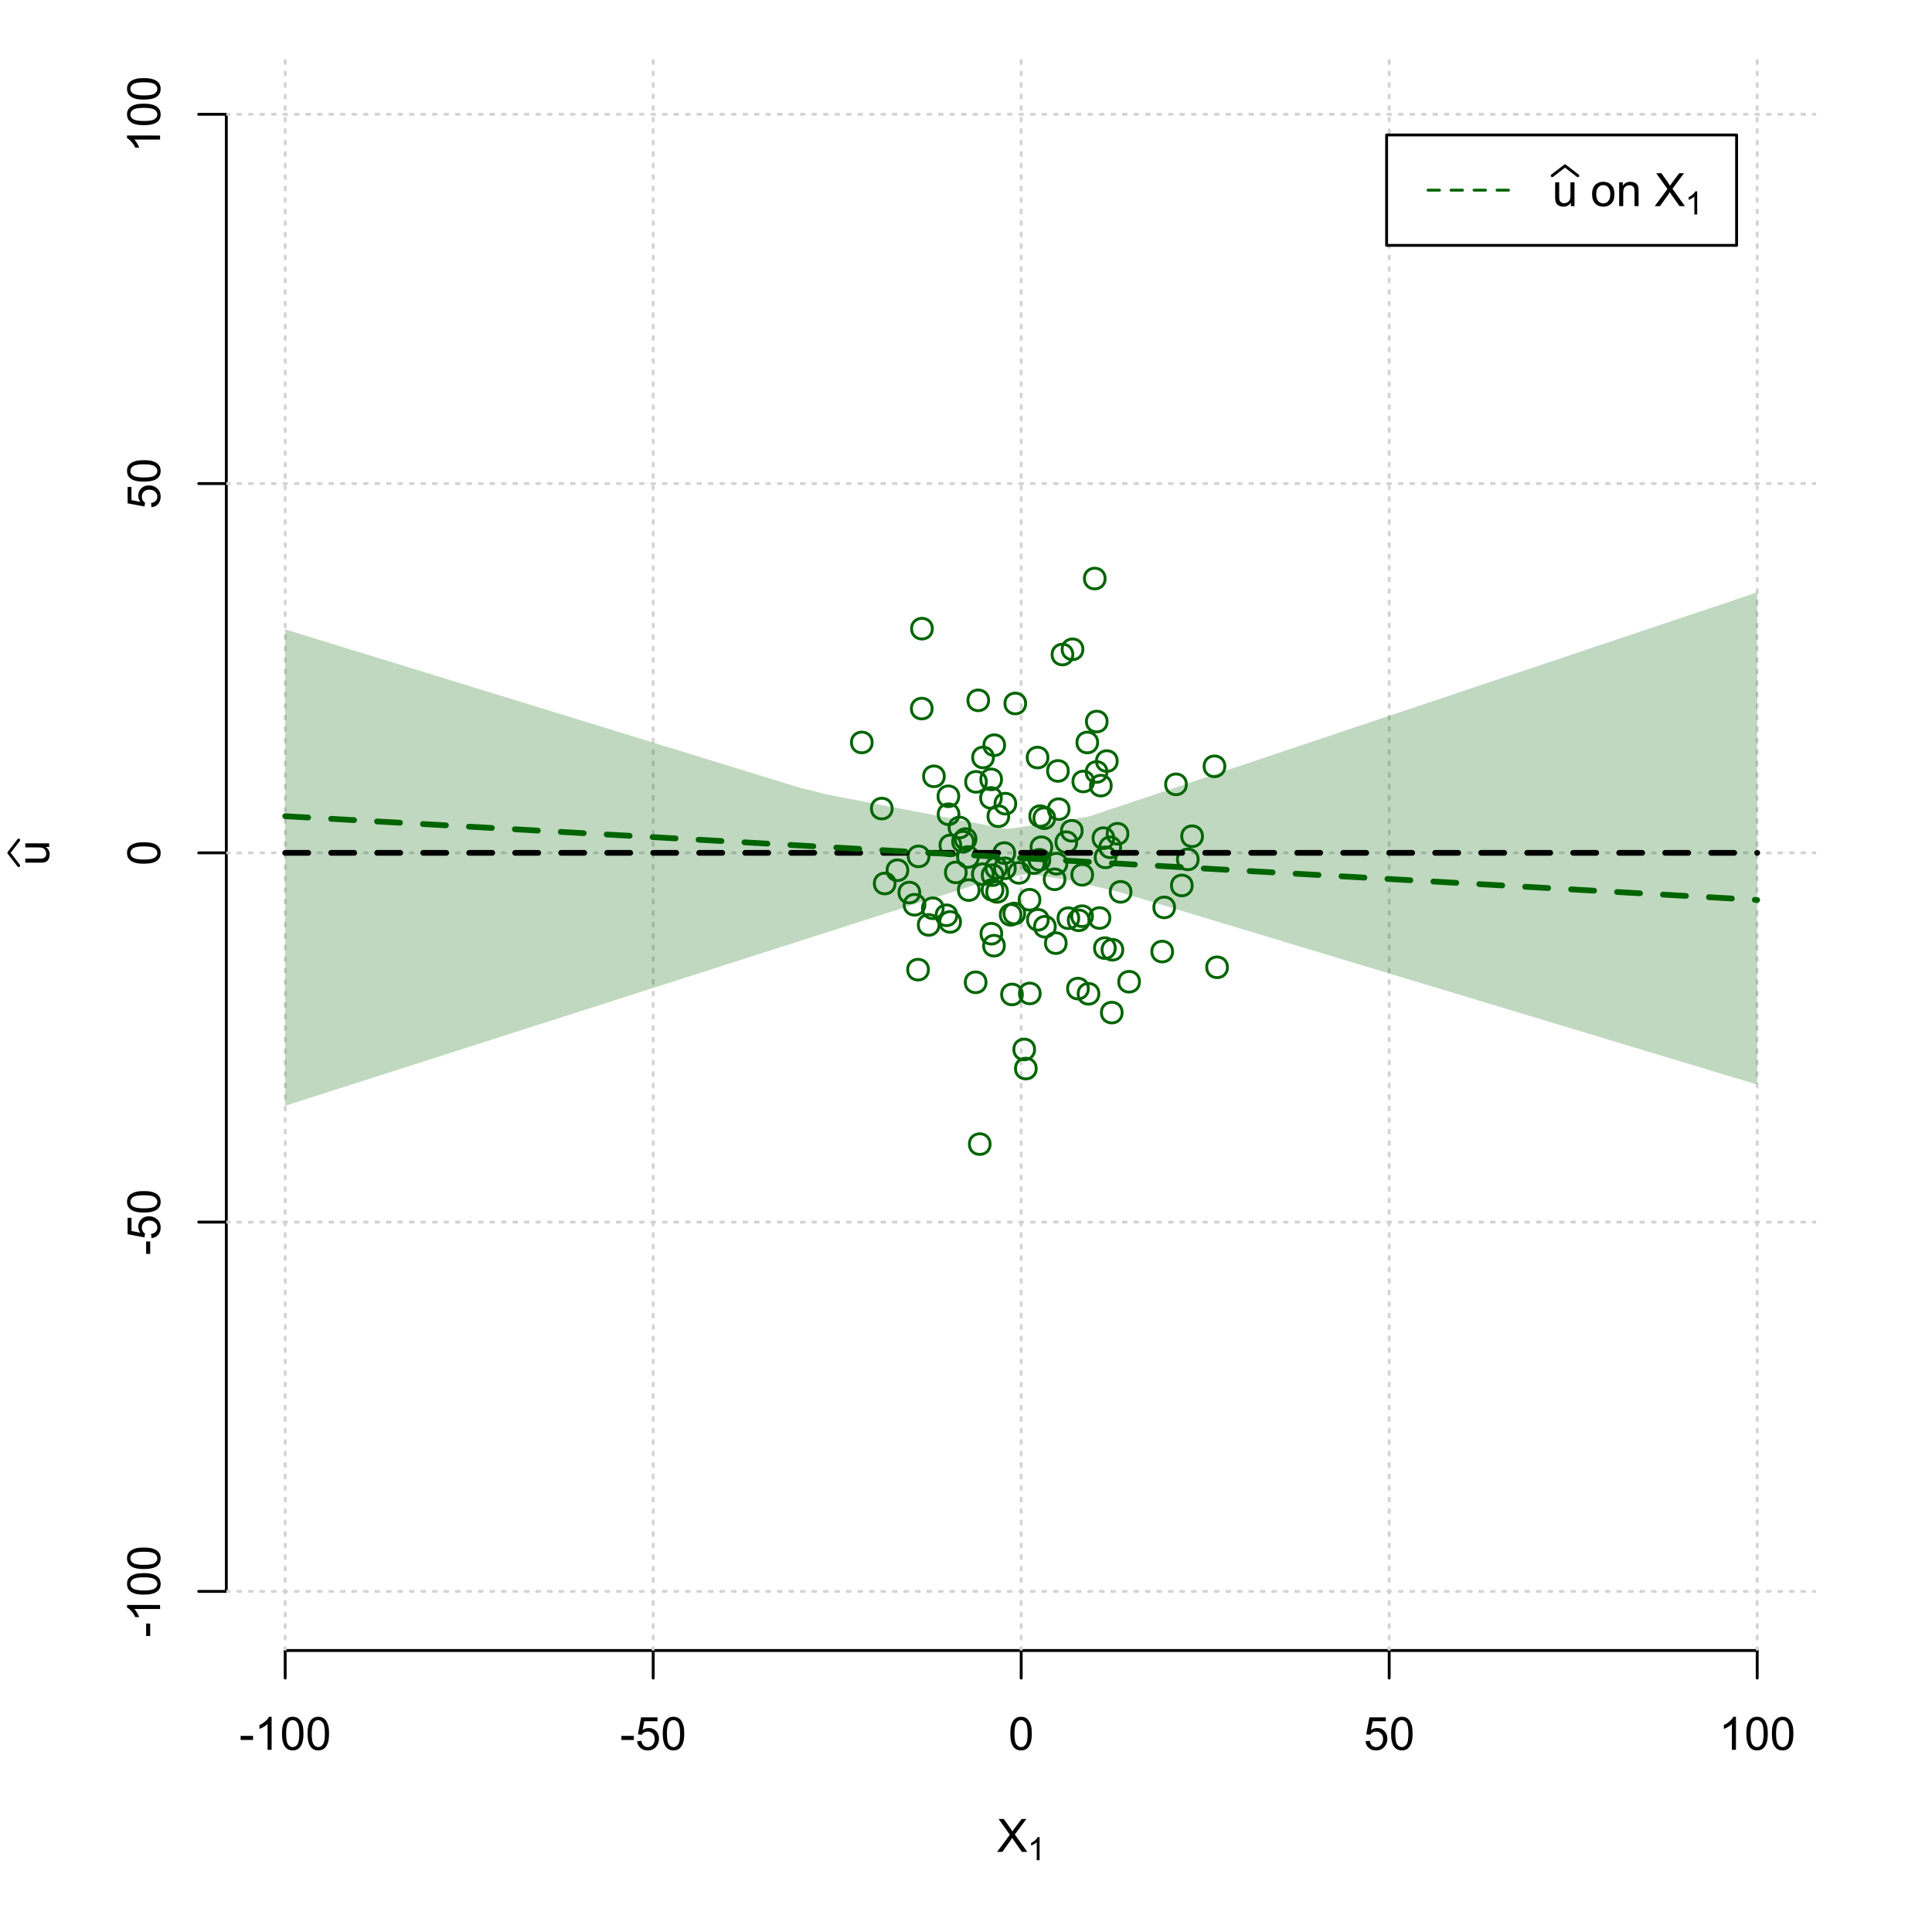 <?xml version="1.0" encoding="UTF-8"?>
<svg xmlns="http://www.w3.org/2000/svg" xmlns:xlink="http://www.w3.org/1999/xlink" width="504pt" height="504pt" viewBox="0 0 504 504" version="1.1">
<defs>
<g>
<symbol overflow="visible" id="glyph0-0">
<path style="stroke:none;" d="M 1.5 0 L 1.5 -7.5 L 7.5 -7.5 L 7.5 0 Z M 1.688 -0.188 L 7.312 -0.188 L 7.312 -7.312 L 1.688 -7.312 Z M 1.688 -0.188 "/>
</symbol>
<symbol overflow="visible" id="glyph0-1">
<path style="stroke:none;" d="M 0.055 0 L 3.375 -4.477 L 0.445 -8.59 L 1.797 -8.59 L 3.359 -6.387 C 3.68 -5.93 3.91 -5.578 4.047 -5.332 C 4.238 -5.645 4.465 -5.969 4.727 -6.312 L 6.457 -8.59 L 7.695 -8.59 L 4.676 -4.539 L 7.93 0 L 6.523 0 L 4.359 -3.062 C 4.238 -3.238 4.113 -3.43 3.984 -3.641 C 3.789 -3.324 3.652 -3.109 3.574 -2.992 L 1.418 0 Z M 0.055 0 "/>
</symbol>
<symbol overflow="visible" id="glyph0-2">
<path style="stroke:none;" d="M 0.383 -2.578 L 0.383 -3.641 L 3.621 -3.641 L 3.621 -2.578 Z M 0.383 -2.578 "/>
</symbol>
<symbol overflow="visible" id="glyph0-3">
<path style="stroke:none;" d="M 4.469 0 L 3.414 0 L 3.414 -6.719 C 3.16 -6.477 2.828 -6.234 2.414 -5.996 C 2 -5.75 1.629 -5.57 1.305 -5.449 L 1.305 -6.469 C 1.895 -6.742 2.41 -7.078 2.852 -7.477 C 3.293 -7.871 3.605 -8.254 3.789 -8.625 L 4.469 -8.625 Z M 4.469 0 "/>
</symbol>
<symbol overflow="visible" id="glyph0-4">
<path style="stroke:none;" d="M 0.5 -4.234 C 0.496 -5.246 0.602 -6.062 0.812 -6.688 C 1.02 -7.305 1.328 -7.785 1.742 -8.121 C 2.148 -8.457 2.668 -8.625 3.297 -8.625 C 3.758 -8.625 4.164 -8.531 4.512 -8.348 C 4.855 -8.16 5.141 -7.891 5.371 -7.543 C 5.594 -7.191 5.773 -6.766 5.906 -6.266 C 6.035 -5.762 6.098 -5.086 6.102 -4.234 C 6.098 -3.227 5.996 -2.414 5.789 -1.797 C 5.578 -1.176 5.266 -0.695 4.859 -0.359 C 4.445 -0.02 3.926 0.145 3.297 0.148 C 2.465 0.145 1.816 -0.148 1.348 -0.742 C 0.781 -1.457 0.496 -2.621 0.5 -4.234 Z M 1.582 -4.234 C 1.582 -2.824 1.746 -1.887 2.074 -1.418 C 2.402 -0.949 2.809 -0.715 3.297 -0.719 C 3.777 -0.715 4.184 -0.949 4.52 -1.422 C 4.848 -1.887 5.016 -2.824 5.016 -4.234 C 5.016 -5.648 4.848 -6.59 4.52 -7.055 C 4.184 -7.516 3.773 -7.746 3.289 -7.75 C 2.801 -7.746 2.414 -7.543 2.125 -7.137 C 1.762 -6.613 1.582 -5.645 1.582 -4.234 Z M 1.582 -4.234 "/>
</symbol>
<symbol overflow="visible" id="glyph0-5">
<path style="stroke:none;" d="M 0.5 -2.25 L 1.605 -2.344 C 1.684 -1.805 1.871 -1.398 2.176 -1.125 C 2.473 -0.852 2.836 -0.715 3.258 -0.719 C 3.766 -0.715 4.195 -0.906 4.547 -1.293 C 4.898 -1.672 5.074 -2.18 5.074 -2.82 C 5.074 -3.414 4.902 -3.891 4.566 -4.242 C 4.227 -4.59 3.785 -4.762 3.242 -4.766 C 2.898 -4.762 2.594 -4.684 2.32 -4.531 C 2.047 -4.375 1.832 -4.176 1.676 -3.93 L 0.688 -4.062 L 1.516 -8.473 L 5.789 -8.473 L 5.789 -7.465 L 2.359 -7.465 L 1.898 -5.156 C 2.414 -5.516 2.953 -5.695 3.523 -5.695 C 4.27 -5.695 4.902 -5.434 5.422 -4.914 C 5.934 -4.395 6.191 -3.727 6.195 -2.914 C 6.191 -2.133 5.965 -1.461 5.516 -0.898 C 4.961 -0.199 4.211 0.145 3.258 0.148 C 2.477 0.145 1.836 -0.07 1.344 -0.508 C 0.844 -0.941 0.562 -1.523 0.5 -2.25 Z M 0.5 -2.25 "/>
</symbol>
<symbol overflow="visible" id="glyph0-6">
<path style="stroke:none;" d="M 4.867 0 L 4.867 -0.914 C 4.379 -0.211 3.723 0.141 2.895 0.141 C 2.527 0.141 2.184 0.07 1.867 -0.07 C 1.547 -0.211 1.309 -0.387 1.156 -0.602 C 1 -0.812 0.895 -1.074 0.832 -1.383 C 0.785 -1.59 0.762 -1.918 0.766 -2.367 L 0.766 -6.223 L 1.82 -6.223 L 1.82 -2.773 C 1.816 -2.219 1.84 -1.848 1.887 -1.656 C 1.949 -1.379 2.09 -1.16 2.309 -1.004 C 2.523 -0.84 2.789 -0.762 3.105 -0.766 C 3.418 -0.762 3.715 -0.844 3.996 -1.008 C 4.273 -1.172 4.469 -1.391 4.586 -1.672 C 4.699 -1.949 4.758 -2.355 4.758 -2.891 L 4.758 -6.223 L 5.812 -6.223 L 5.812 0 Z M 4.867 0 "/>
</symbol>
<symbol overflow="visible" id="glyph0-7">
<path style="stroke:none;" d=""/>
</symbol>
<symbol overflow="visible" id="glyph0-8">
<path style="stroke:none;" d="M 0.398 -3.109 C 0.398 -4.262 0.719 -5.117 1.359 -5.672 C 1.895 -6.133 2.547 -6.363 3.316 -6.363 C 4.172 -6.363 4.871 -6.082 5.414 -5.52 C 5.953 -4.957 6.223 -4.184 6.227 -3.199 C 6.223 -2.398 6.102 -1.766 5.867 -1.309 C 5.625 -0.848 5.277 -0.492 4.82 -0.238 C 4.359 0.016 3.859 0.141 3.316 0.141 C 2.441 0.141 1.734 -0.137 1.203 -0.695 C 0.664 -1.254 0.398 -2.059 0.398 -3.109 Z M 1.484 -3.109 C 1.48 -2.309 1.656 -1.711 2.004 -1.32 C 2.348 -0.922 2.785 -0.727 3.316 -0.727 C 3.84 -0.727 4.273 -0.926 4.621 -1.324 C 4.969 -1.723 5.145 -2.328 5.145 -3.148 C 5.145 -3.914 4.969 -4.496 4.617 -4.895 C 4.266 -5.289 3.832 -5.488 3.316 -5.492 C 2.785 -5.488 2.348 -5.293 2.004 -4.898 C 1.656 -4.5 1.48 -3.902 1.484 -3.109 Z M 1.484 -3.109 "/>
</symbol>
<symbol overflow="visible" id="glyph0-9">
<path style="stroke:none;" d="M 0.789 0 L 0.789 -6.223 L 1.742 -6.223 L 1.742 -5.336 C 2.195 -6.02 2.855 -6.363 3.719 -6.363 C 4.09 -6.363 4.434 -6.293 4.754 -6.16 C 5.066 -6.023 5.305 -5.848 5.461 -5.633 C 5.617 -5.41 5.727 -5.152 5.789 -4.852 C 5.828 -4.656 5.848 -4.312 5.848 -3.828 L 5.848 0 L 4.793 0 L 4.793 -3.785 C 4.793 -4.215 4.75 -4.535 4.668 -4.75 C 4.586 -4.961 4.441 -5.129 4.234 -5.258 C 4.023 -5.383 3.777 -5.449 3.5 -5.449 C 3.047 -5.449 2.66 -5.305 2.332 -5.02 C 2.004 -4.734 1.84 -4.195 1.844 -3.398 L 1.844 0 Z M 0.789 0 "/>
</symbol>
<symbol overflow="visible" id="glyph1-0">
<path style="stroke:none;" d="M 1.051 0 L 1.051 -5.25 L 5.25 -5.25 L 5.25 0 Z M 1.18 -0.133 L 5.117 -0.133 L 5.117 -5.117 L 1.18 -5.117 Z M 1.18 -0.133 "/>
</symbol>
<symbol overflow="visible" id="glyph1-1">
<path style="stroke:none;" d="M 3.129 0 L 2.391 0 L 2.391 -4.703 C 2.211 -4.531 1.977 -4.363 1.691 -4.195 C 1.398 -4.023 1.141 -3.895 0.914 -3.812 L 0.914 -4.527 C 1.328 -4.719 1.688 -4.953 1.996 -5.234 C 2.305 -5.508 2.523 -5.777 2.652 -6.039 L 3.129 -6.039 Z M 3.129 0 "/>
</symbol>
<symbol overflow="visible" id="glyph2-0">
<path style="stroke:none;" d="M 0 -1.5 L -7.5 -1.5 L -7.5 -7.5 L 0 -7.5 Z M -0.188 -1.688 L -0.188 -7.312 L -7.312 -7.312 L -7.312 -1.688 Z M -0.188 -1.688 "/>
</symbol>
<symbol overflow="visible" id="glyph2-1">
<path style="stroke:none;" d="M 0 -4.867 L -0.914 -4.867 C -0.211 -4.379 0.141 -3.723 0.141 -2.895 C 0.141 -2.527 0.07 -2.184 -0.07 -1.867 C -0.211 -1.547 -0.387 -1.309 -0.598 -1.156 C -0.809 -1 -1.07 -0.895 -1.383 -0.832 C -1.59 -0.789 -1.918 -0.766 -2.367 -0.77 L -6.223 -0.77 L -6.223 -1.824 L -2.773 -1.824 C -2.219 -1.82 -1.848 -1.844 -1.656 -1.887 C -1.379 -1.949 -1.16 -2.09 -1.004 -2.309 C -0.84 -2.523 -0.762 -2.789 -0.766 -3.105 C -0.762 -3.418 -0.844 -3.715 -1.008 -3.996 C -1.172 -4.273 -1.391 -4.469 -1.672 -4.586 C -1.945 -4.699 -2.352 -4.758 -2.887 -4.758 L -6.223 -4.758 L -6.223 -5.812 L 0 -5.812 Z M 0 -4.867 "/>
</symbol>
<symbol overflow="visible" id="glyph2-2">
<path style="stroke:none;" d="M -2.578 -0.383 L -3.641 -0.383 L -3.641 -3.621 L -2.578 -3.621 Z M -2.578 -0.383 "/>
</symbol>
<symbol overflow="visible" id="glyph2-3">
<path style="stroke:none;" d="M 0 -4.469 L 0 -3.414 L -6.719 -3.418 C -6.477 -3.16 -6.234 -2.828 -5.996 -2.418 C -5.75 -2.004 -5.57 -1.633 -5.449 -1.309 L -6.469 -1.309 C -6.742 -1.895 -7.078 -2.41 -7.477 -2.852 C -7.871 -3.293 -8.254 -3.605 -8.625 -3.793 L -8.625 -4.473 Z M 0 -4.469 "/>
</symbol>
<symbol overflow="visible" id="glyph2-4">
<path style="stroke:none;" d="M -4.234 -0.5 C -5.246 -0.496 -6.062 -0.602 -6.688 -0.812 C -7.305 -1.02 -7.785 -1.328 -8.121 -1.742 C -8.457 -2.152 -8.625 -2.672 -8.625 -3.301 C -8.625 -3.758 -8.531 -4.164 -8.348 -4.512 C -8.16 -4.859 -7.891 -5.145 -7.543 -5.371 C -7.191 -5.594 -6.766 -5.773 -6.266 -5.906 C -5.762 -6.035 -5.086 -6.098 -4.234 -6.102 C -3.223 -6.098 -2.41 -5.996 -1.793 -5.789 C -1.176 -5.578 -0.695 -5.266 -0.359 -4.859 C -0.02 -4.445 0.145 -3.926 0.148 -3.297 C 0.145 -2.465 -0.148 -1.816 -0.742 -1.348 C -1.457 -0.781 -2.621 -0.496 -4.234 -0.5 Z M -4.234 -1.582 C -2.824 -1.582 -1.887 -1.746 -1.418 -2.074 C -0.949 -2.402 -0.715 -2.809 -0.719 -3.297 C -0.715 -3.777 -0.949 -4.184 -1.422 -4.52 C -1.887 -4.848 -2.824 -5.016 -4.234 -5.016 C -5.648 -5.016 -6.59 -4.848 -7.055 -4.52 C -7.516 -4.188 -7.746 -3.777 -7.75 -3.289 C -7.746 -2.801 -7.543 -2.414 -7.137 -2.129 C -6.613 -1.762 -5.645 -1.582 -4.234 -1.582 Z M -4.234 -1.582 "/>
</symbol>
<symbol overflow="visible" id="glyph2-5">
<path style="stroke:none;" d="M -2.25 -0.5 L -2.344 -1.605 C -1.805 -1.684 -1.398 -1.871 -1.125 -2.176 C -0.852 -2.473 -0.715 -2.836 -0.719 -3.258 C -0.715 -3.766 -0.906 -4.195 -1.293 -4.547 C -1.672 -4.898 -2.18 -5.074 -2.816 -5.074 C -3.414 -5.074 -3.891 -4.902 -4.242 -4.566 C -4.59 -4.227 -4.762 -3.785 -4.766 -3.242 C -4.762 -2.898 -4.684 -2.594 -4.531 -2.32 C -4.375 -2.047 -4.176 -1.832 -3.93 -1.676 L -4.062 -0.688 L -8.473 -1.52 L -8.473 -5.789 L -7.465 -5.789 L -7.465 -2.363 L -5.156 -1.898 C -5.516 -2.414 -5.695 -2.953 -5.695 -3.523 C -5.695 -4.27 -5.434 -4.902 -4.914 -5.422 C -4.395 -5.934 -3.727 -6.191 -2.91 -6.195 C -2.133 -6.191 -1.461 -5.965 -0.895 -5.516 C -0.199 -4.961 0.145 -4.211 0.148 -3.258 C 0.145 -2.477 -0.07 -1.836 -0.508 -1.344 C -0.941 -0.848 -1.523 -0.566 -2.25 -0.5 Z M -2.25 -0.5 "/>
</symbol>
</g>
<clipPath id="clip1">
  <path d="M 74 14.398 L 75 14.398 L 75 430.559 L 74 430.559 Z M 74 14.398 "/>
</clipPath>
<clipPath id="clip2">
  <path d="M 170 14.398 L 171 14.398 L 171 430.559 L 170 430.559 Z M 170 14.398 "/>
</clipPath>
<clipPath id="clip3">
  <path d="M 266 14.398 L 267 14.398 L 267 430.559 L 266 430.559 Z M 266 14.398 "/>
</clipPath>
<clipPath id="clip4">
  <path d="M 362 14.398 L 363 14.398 L 363 430.559 L 362 430.559 Z M 362 14.398 "/>
</clipPath>
<clipPath id="clip5">
  <path d="M 458 14.398 L 459 14.398 L 459 430.559 L 458 430.559 Z M 458 14.398 "/>
</clipPath>
<clipPath id="clip6">
  <path d="M 59.039 414 L 473.758 414 L 473.758 416 L 59.039 416 Z M 59.039 414 "/>
</clipPath>
<clipPath id="clip7">
  <path d="M 59.039 318 L 473.758 318 L 473.758 320 L 59.039 320 Z M 59.039 318 "/>
</clipPath>
<clipPath id="clip8">
  <path d="M 59.039 222 L 473.758 222 L 473.758 223 L 59.039 223 Z M 59.039 222 "/>
</clipPath>
<clipPath id="clip9">
  <path d="M 59.039 125 L 473.758 125 L 473.758 127 L 59.039 127 Z M 59.039 125 "/>
</clipPath>
<clipPath id="clip10">
  <path d="M 59.039 29 L 473.758 29 L 473.758 31 L 59.039 31 Z M 59.039 29 "/>
</clipPath>
</defs>
<g id="surface3306">
<rect x="0" y="0" width="504" height="504" style="fill:rgb(100%,100%,100%);fill-opacity:1;stroke:none;"/>
<g style="fill:rgb(0%,0%,0%);fill-opacity:1;">
  <use xlink:href="#glyph0-1" x="260.062" y="483.102"/>
</g>
<g style="fill:rgb(0%,0%,0%);fill-opacity:1;">
  <use xlink:href="#glyph1-1" x="268.066" y="485.281"/>
</g>
<g style="fill:rgb(0%,0%,0%);fill-opacity:1;">
  <use xlink:href="#glyph2-1" x="12.82" y="225.816"/>
</g>
<path style="fill:none;stroke-width:0.75;stroke-linecap:round;stroke-linejoin:round;stroke:rgb(0%,0%,0%);stroke-opacity:1;stroke-miterlimit:10;" d="M 4.879 225.816 L 2.301 222.48 L 4.879 219.145 "/>
<path style="fill:none;stroke-width:0.75;stroke-linecap:round;stroke-linejoin:round;stroke:rgb(0%,0%,0%);stroke-opacity:1;stroke-miterlimit:10;" d="M 74.398 430.559 L 458.398 430.559 "/>
<path style="fill:none;stroke-width:0.75;stroke-linecap:round;stroke-linejoin:round;stroke:rgb(0%,0%,0%);stroke-opacity:1;stroke-miterlimit:10;" d="M 74.398 430.559 L 74.398 437.762 "/>
<path style="fill:none;stroke-width:0.75;stroke-linecap:round;stroke-linejoin:round;stroke:rgb(0%,0%,0%);stroke-opacity:1;stroke-miterlimit:10;" d="M 170.398 430.559 L 170.398 437.762 "/>
<path style="fill:none;stroke-width:0.75;stroke-linecap:round;stroke-linejoin:round;stroke:rgb(0%,0%,0%);stroke-opacity:1;stroke-miterlimit:10;" d="M 266.398 430.559 L 266.398 437.762 "/>
<path style="fill:none;stroke-width:0.75;stroke-linecap:round;stroke-linejoin:round;stroke:rgb(0%,0%,0%);stroke-opacity:1;stroke-miterlimit:10;" d="M 362.398 430.559 L 362.398 437.762 "/>
<path style="fill:none;stroke-width:0.75;stroke-linecap:round;stroke-linejoin:round;stroke:rgb(0%,0%,0%);stroke-opacity:1;stroke-miterlimit:10;" d="M 458.398 430.559 L 458.398 437.762 "/>
<g style="fill:rgb(0%,0%,0%);fill-opacity:1;">
  <use xlink:href="#glyph0-2" x="62.391" y="456.48"/>
  <use xlink:href="#glyph0-3" x="66.387" y="456.48"/>
  <use xlink:href="#glyph0-4" x="73.061" y="456.48"/>
  <use xlink:href="#glyph0-4" x="79.734" y="456.48"/>
</g>
<g style="fill:rgb(0%,0%,0%);fill-opacity:1;">
  <use xlink:href="#glyph0-2" x="161.727" y="456.48"/>
  <use xlink:href="#glyph0-5" x="165.723" y="456.48"/>
  <use xlink:href="#glyph0-4" x="172.396" y="456.48"/>
</g>
<g style="fill:rgb(0%,0%,0%);fill-opacity:1;">
  <use xlink:href="#glyph0-4" x="263.062" y="456.48"/>
</g>
<g style="fill:rgb(0%,0%,0%);fill-opacity:1;">
  <use xlink:href="#glyph0-5" x="355.727" y="456.48"/>
  <use xlink:href="#glyph0-4" x="362.4" y="456.48"/>
</g>
<g style="fill:rgb(0%,0%,0%);fill-opacity:1;">
  <use xlink:href="#glyph0-3" x="448.387" y="456.48"/>
  <use xlink:href="#glyph0-4" x="455.061" y="456.48"/>
  <use xlink:href="#glyph0-4" x="461.734" y="456.48"/>
</g>
<path style="fill:none;stroke-width:0.75;stroke-linecap:round;stroke-linejoin:round;stroke:rgb(0%,0%,0%);stroke-opacity:1;stroke-miterlimit:10;" d="M 59.039 415.148 L 59.039 29.812 "/>
<path style="fill:none;stroke-width:0.75;stroke-linecap:round;stroke-linejoin:round;stroke:rgb(0%,0%,0%);stroke-opacity:1;stroke-miterlimit:10;" d="M 59.039 415.148 L 51.84 415.148 "/>
<path style="fill:none;stroke-width:0.75;stroke-linecap:round;stroke-linejoin:round;stroke:rgb(0%,0%,0%);stroke-opacity:1;stroke-miterlimit:10;" d="M 59.039 318.812 L 51.84 318.812 "/>
<path style="fill:none;stroke-width:0.75;stroke-linecap:round;stroke-linejoin:round;stroke:rgb(0%,0%,0%);stroke-opacity:1;stroke-miterlimit:10;" d="M 59.039 222.48 L 51.84 222.48 "/>
<path style="fill:none;stroke-width:0.75;stroke-linecap:round;stroke-linejoin:round;stroke:rgb(0%,0%,0%);stroke-opacity:1;stroke-miterlimit:10;" d="M 59.039 126.148 L 51.84 126.148 "/>
<path style="fill:none;stroke-width:0.75;stroke-linecap:round;stroke-linejoin:round;stroke:rgb(0%,0%,0%);stroke-opacity:1;stroke-miterlimit:10;" d="M 59.039 29.812 L 51.84 29.812 "/>
<g style="fill:rgb(0%,0%,0%);fill-opacity:1;">
  <use xlink:href="#glyph2-2" x="41.762" y="427.156"/>
  <use xlink:href="#glyph2-3" x="41.762" y="423.16"/>
  <use xlink:href="#glyph2-4" x="41.762" y="416.486"/>
  <use xlink:href="#glyph2-4" x="41.762" y="409.812"/>
</g>
<g style="fill:rgb(0%,0%,0%);fill-opacity:1;">
  <use xlink:href="#glyph2-2" x="41.762" y="327.484"/>
  <use xlink:href="#glyph2-5" x="41.762" y="323.488"/>
  <use xlink:href="#glyph2-4" x="41.762" y="316.814"/>
</g>
<g style="fill:rgb(0%,0%,0%);fill-opacity:1;">
  <use xlink:href="#glyph2-4" x="41.762" y="225.816"/>
</g>
<g style="fill:rgb(0%,0%,0%);fill-opacity:1;">
  <use xlink:href="#glyph2-5" x="41.762" y="132.82"/>
  <use xlink:href="#glyph2-4" x="41.762" y="126.146"/>
</g>
<g style="fill:rgb(0%,0%,0%);fill-opacity:1;">
  <use xlink:href="#glyph2-3" x="41.762" y="39.824"/>
  <use xlink:href="#glyph2-4" x="41.762" y="33.15"/>
  <use xlink:href="#glyph2-4" x="41.762" y="26.477"/>
</g>
<g clip-path="url(#clip1)" clip-rule="nonzero">
<path style="fill:none;stroke-width:0.75;stroke-linecap:round;stroke-linejoin:round;stroke:rgb(82.745%,82.745%,82.745%);stroke-opacity:1;stroke-dasharray:0.75,2.25;stroke-miterlimit:10;" d="M 74.398 430.559 L 74.398 14.398 "/>
</g>
<g clip-path="url(#clip2)" clip-rule="nonzero">
<path style="fill:none;stroke-width:0.75;stroke-linecap:round;stroke-linejoin:round;stroke:rgb(82.745%,82.745%,82.745%);stroke-opacity:1;stroke-dasharray:0.75,2.25;stroke-miterlimit:10;" d="M 170.398 430.559 L 170.398 14.398 "/>
</g>
<g clip-path="url(#clip3)" clip-rule="nonzero">
<path style="fill:none;stroke-width:0.75;stroke-linecap:round;stroke-linejoin:round;stroke:rgb(82.745%,82.745%,82.745%);stroke-opacity:1;stroke-dasharray:0.75,2.25;stroke-miterlimit:10;" d="M 266.398 430.559 L 266.398 14.398 "/>
</g>
<g clip-path="url(#clip4)" clip-rule="nonzero">
<path style="fill:none;stroke-width:0.75;stroke-linecap:round;stroke-linejoin:round;stroke:rgb(82.745%,82.745%,82.745%);stroke-opacity:1;stroke-dasharray:0.75,2.25;stroke-miterlimit:10;" d="M 362.398 430.559 L 362.398 14.398 "/>
</g>
<g clip-path="url(#clip5)" clip-rule="nonzero">
<path style="fill:none;stroke-width:0.75;stroke-linecap:round;stroke-linejoin:round;stroke:rgb(82.745%,82.745%,82.745%);stroke-opacity:1;stroke-dasharray:0.75,2.25;stroke-miterlimit:10;" d="M 458.398 430.559 L 458.398 14.398 "/>
</g>
<g clip-path="url(#clip6)" clip-rule="nonzero">
<path style="fill:none;stroke-width:0.75;stroke-linecap:round;stroke-linejoin:round;stroke:rgb(82.745%,82.745%,82.745%);stroke-opacity:1;stroke-dasharray:0.75,2.25;stroke-miterlimit:10;" d="M 59.039 415.148 L 473.762 415.148 "/>
</g>
<g clip-path="url(#clip7)" clip-rule="nonzero">
<path style="fill:none;stroke-width:0.75;stroke-linecap:round;stroke-linejoin:round;stroke:rgb(82.745%,82.745%,82.745%);stroke-opacity:1;stroke-dasharray:0.75,2.25;stroke-miterlimit:10;" d="M 59.039 318.812 L 473.762 318.812 "/>
</g>
<g clip-path="url(#clip8)" clip-rule="nonzero">
<path style="fill:none;stroke-width:0.75;stroke-linecap:round;stroke-linejoin:round;stroke:rgb(82.745%,82.745%,82.745%);stroke-opacity:1;stroke-dasharray:0.75,2.25;stroke-miterlimit:10;" d="M 59.039 222.48 L 473.762 222.48 "/>
</g>
<g clip-path="url(#clip9)" clip-rule="nonzero">
<path style="fill:none;stroke-width:0.75;stroke-linecap:round;stroke-linejoin:round;stroke:rgb(82.745%,82.745%,82.745%);stroke-opacity:1;stroke-dasharray:0.75,2.25;stroke-miterlimit:10;" d="M 59.039 126.148 L 473.762 126.148 "/>
</g>
<g clip-path="url(#clip10)" clip-rule="nonzero">
<path style="fill:none;stroke-width:0.75;stroke-linecap:round;stroke-linejoin:round;stroke:rgb(82.745%,82.745%,82.745%);stroke-opacity:1;stroke-dasharray:0.75,2.25;stroke-miterlimit:10;" d="M 59.039 29.812 L 473.762 29.812 "/>
</g>
<path style=" stroke:none;fill-rule:nonzero;fill:rgb(0%,39.216%,0%);fill-opacity:0.251;" d="M 74.398 105.109 L 74.398 164.184 L 76.32 164.773 L 78.238 165.363 L 80.16 165.953 L 82.078 166.547 L 85.922 167.727 L 87.84 168.316 L 89.762 168.906 L 91.68 169.5 L 93.602 170.09 L 95.52 170.68 L 97.441 171.27 L 99.359 171.863 L 101.281 172.453 L 103.199 173.043 L 105.121 173.633 L 107.039 174.223 L 108.961 174.816 L 110.879 175.406 L 112.801 175.996 L 114.719 176.586 L 116.641 177.18 L 118.559 177.77 L 120.48 178.359 L 122.398 178.949 L 124.32 179.543 L 126.238 180.133 L 128.16 180.723 L 130.078 181.312 L 132 181.902 L 133.922 182.496 L 135.84 183.086 L 137.762 183.676 L 139.68 184.266 L 141.602 184.859 L 143.52 185.449 L 145.441 186.039 L 147.359 186.629 L 149.281 187.223 L 151.199 187.812 L 153.121 188.402 L 155.039 188.992 L 156.961 189.582 L 158.879 190.176 L 160.801 190.766 L 162.719 191.355 L 164.641 191.945 L 166.559 192.539 L 168.48 193.129 L 170.398 193.719 L 172.32 194.309 L 174.238 194.898 L 176.16 195.492 L 178.078 196.082 L 181.922 197.262 L 183.84 197.855 L 185.762 198.445 L 187.68 199.035 L 189.602 199.625 L 191.52 200.219 L 193.441 200.809 L 195.359 201.398 L 197.281 201.988 L 199.199 202.578 L 201.121 203.172 L 203.039 203.762 L 204.961 204.352 L 206.879 204.941 L 208.801 205.516 L 210.719 206 L 212.641 206.484 L 214.559 206.973 L 216.48 207.41 L 218.398 207.777 L 220.32 208.148 L 222.238 208.516 L 224.16 208.883 L 226.078 209.25 L 228 209.617 L 229.922 209.988 L 231.84 210.355 L 233.762 210.723 L 235.68 211.09 L 237.602 211.457 L 239.52 211.828 L 241.441 212.195 L 243.359 212.562 L 245.281 212.93 L 247.199 213.301 L 249.121 213.668 L 251.039 214.035 L 252.961 214.402 L 254.879 214.77 L 256.801 215.141 L 258.719 215.508 L 260.641 215.875 L 262.559 216.242 L 264.48 216.039 L 266.398 215.746 L 268.32 215.453 L 270.238 215.16 L 272.16 214.863 L 274.078 214.57 L 276 214.277 L 277.922 213.98 L 279.84 213.688 L 281.762 213.395 L 283.68 213.098 L 285.602 212.5 L 287.52 211.855 L 289.441 211.211 L 291.359 210.57 L 293.281 209.926 L 295.199 209.281 L 297.121 208.637 L 299.039 207.992 L 300.961 207.348 L 302.879 206.703 L 304.801 206.059 L 306.719 205.418 L 308.641 204.773 L 310.559 204.129 L 312.48 203.484 L 314.398 202.84 L 316.32 202.195 L 318.238 201.551 L 320.16 200.906 L 322.078 200.266 L 325.922 198.977 L 327.84 198.332 L 329.762 197.688 L 331.68 197.043 L 333.602 196.398 L 335.52 195.754 L 337.441 195.113 L 339.359 194.469 L 341.281 193.824 L 343.199 193.18 L 345.121 192.535 L 347.039 191.891 L 348.961 191.246 L 350.879 190.602 L 352.801 189.961 L 354.719 189.316 L 356.641 188.672 L 358.559 188.027 L 360.48 187.383 L 362.398 186.738 L 364.32 186.094 L 366.238 185.449 L 368.16 184.809 L 370.078 184.164 L 373.922 182.875 L 375.84 182.23 L 377.762 181.586 L 379.68 180.941 L 381.602 180.301 L 383.52 179.656 L 385.441 179.012 L 387.359 178.367 L 389.281 177.723 L 391.199 177.078 L 393.121 176.434 L 395.039 175.789 L 396.961 175.148 L 398.879 174.504 L 400.801 173.859 L 402.719 173.215 L 404.641 172.57 L 406.559 171.926 L 408.48 171.281 L 410.398 170.637 L 412.32 169.996 L 414.238 169.352 L 416.16 168.707 L 418.078 168.062 L 421.922 166.773 L 423.84 166.129 L 425.762 165.484 L 427.68 164.844 L 429.602 164.199 L 431.52 163.555 L 433.441 162.91 L 435.359 162.266 L 437.281 161.621 L 439.199 160.977 L 441.121 160.332 L 443.039 159.691 L 444.961 159.047 L 446.879 158.402 L 448.801 157.758 L 450.719 157.113 L 452.641 156.469 L 454.559 155.824 L 456.48 155.18 L 458.398 154.539 L 458.398 90.133 L 458.398 341.402 L 458.398 282.926 L 456.48 282.348 L 454.559 281.77 L 452.641 281.188 L 450.719 280.609 L 448.801 280.031 L 446.879 279.449 L 444.961 278.871 L 443.039 278.289 L 441.121 277.711 L 439.199 277.133 L 437.281 276.551 L 435.359 275.973 L 433.441 275.391 L 431.52 274.812 L 429.602 274.234 L 427.68 273.652 L 425.762 273.074 L 423.84 272.496 L 421.922 271.914 L 420 271.336 L 418.078 270.754 L 416.16 270.176 L 414.238 269.598 L 412.32 269.016 L 410.398 268.438 L 408.48 267.855 L 406.559 267.277 L 404.641 266.699 L 402.719 266.117 L 400.801 265.539 L 398.879 264.961 L 396.961 264.379 L 395.039 263.801 L 393.121 263.219 L 391.199 262.641 L 389.281 262.062 L 387.359 261.48 L 385.441 260.902 L 383.52 260.32 L 381.602 259.742 L 379.68 259.164 L 377.762 258.582 L 375.84 258.004 L 373.922 257.426 L 372 256.844 L 370.078 256.266 L 368.16 255.684 L 366.238 255.105 L 364.32 254.527 L 362.398 253.945 L 360.48 253.367 L 358.559 252.785 L 356.641 252.207 L 354.719 251.629 L 352.801 251.047 L 350.879 250.469 L 348.961 249.891 L 347.039 249.309 L 345.121 248.73 L 343.199 248.148 L 341.281 247.57 L 339.359 246.992 L 337.441 246.41 L 335.52 245.832 L 333.602 245.25 L 331.68 244.672 L 329.762 244.094 L 327.84 243.512 L 325.922 242.934 L 324 242.355 L 322.078 241.773 L 320.16 241.195 L 318.238 240.613 L 316.32 240.035 L 314.398 239.457 L 312.48 238.875 L 310.559 238.297 L 308.641 237.715 L 306.719 237.137 L 304.801 236.559 L 302.879 235.977 L 300.961 235.398 L 299.039 234.82 L 297.121 234.238 L 295.199 233.66 L 293.281 233.078 L 291.359 232.547 L 289.441 232.098 L 287.52 231.645 L 285.602 231.195 L 283.68 230.742 L 281.762 230.293 L 279.84 229.84 L 277.922 229.434 L 276 229.148 L 274.078 228.867 L 272.16 228.582 L 270.238 228.297 L 268.32 228.016 L 266.398 228.223 L 264.48 228.621 L 262.559 229.016 L 260.641 229.41 L 258.719 229.809 L 256.801 230.203 L 254.879 230.664 L 252.961 231.277 L 251.039 231.891 L 249.121 232.508 L 247.199 233.121 L 245.281 233.738 L 243.359 234.352 L 241.441 234.965 L 239.52 235.582 L 237.602 236.195 L 235.68 236.812 L 233.762 237.426 L 231.84 238.043 L 229.922 238.656 L 228 239.27 L 226.078 239.887 L 224.16 240.5 L 222.238 241.117 L 220.32 241.73 L 218.398 242.348 L 216.48 242.961 L 214.559 243.574 L 212.641 244.191 L 210.719 244.805 L 208.801 245.422 L 206.879 246.035 L 204.961 246.652 L 203.039 247.266 L 201.121 247.879 L 199.199 248.496 L 197.281 249.109 L 195.359 249.727 L 193.441 250.34 L 191.52 250.957 L 189.602 251.57 L 187.68 252.184 L 185.762 252.801 L 183.84 253.414 L 181.922 254.031 L 180 254.645 L 178.078 255.262 L 176.16 255.875 L 174.238 256.488 L 172.32 257.105 L 170.398 257.719 L 168.48 258.336 L 166.559 258.949 L 164.641 259.562 L 162.719 260.18 L 160.801 260.793 L 158.879 261.41 L 156.961 262.023 L 155.039 262.641 L 153.121 263.254 L 151.199 263.867 L 149.281 264.484 L 147.359 265.098 L 145.441 265.715 L 143.52 266.328 L 141.602 266.945 L 139.68 267.559 L 137.762 268.172 L 135.84 268.789 L 133.922 269.402 L 132 270.02 L 130.078 270.633 L 128.16 271.25 L 126.238 271.863 L 124.32 272.477 L 122.398 273.094 L 120.48 273.707 L 118.559 274.324 L 116.641 274.938 L 114.719 275.555 L 112.801 276.168 L 110.879 276.781 L 108.961 277.398 L 107.039 278.012 L 105.121 278.629 L 103.199 279.242 L 101.281 279.859 L 99.359 280.473 L 97.441 281.086 L 95.52 281.703 L 93.602 282.316 L 91.68 282.934 L 89.762 283.547 L 87.84 284.16 L 85.922 284.777 L 84 285.391 L 82.078 286.008 L 80.16 286.621 L 78.238 287.238 L 76.32 287.852 L 74.398 288.465 L 74.398 349.961 Z M 74.398 105.109 "/>
<path style="fill:none;stroke-width:0.75;stroke-linecap:round;stroke-linejoin:round;stroke:rgb(0%,39.216%,0%);stroke-opacity:1;stroke-miterlimit:10;" d="M 262 246.699 C 262 250.301 256.598 250.301 256.598 246.699 C 256.598 243.102 262 243.102 262 246.699 "/>
<path style="fill:none;stroke-width:0.75;stroke-linecap:round;stroke-linejoin:round;stroke:rgb(0%,39.216%,0%);stroke-opacity:1;stroke-miterlimit:10;" d="M 232.73 210.934 C 232.73 214.531 227.332 214.531 227.332 210.934 C 227.332 207.332 232.73 207.332 232.73 210.934 "/>
<path style="fill:none;stroke-width:0.75;stroke-linecap:round;stroke-linejoin:round;stroke:rgb(0%,39.216%,0%);stroke-opacity:1;stroke-miterlimit:10;" d="M 306.406 236.715 C 306.406 240.312 301.008 240.312 301.008 236.715 C 301.008 233.113 306.406 233.113 306.406 236.715 "/>
<path style="fill:none;stroke-width:0.75;stroke-linecap:round;stroke-linejoin:round;stroke:rgb(0%,39.216%,0%);stroke-opacity:1;stroke-miterlimit:10;" d="M 273.859 224.297 C 273.859 227.898 268.457 227.898 268.457 224.297 C 268.457 220.699 273.859 220.699 273.859 224.297 "/>
<path style="fill:none;stroke-width:0.75;stroke-linecap:round;stroke-linejoin:round;stroke:rgb(0%,39.216%,0%);stroke-opacity:1;stroke-miterlimit:10;" d="M 255.422 232.195 C 255.422 235.797 250.02 235.797 250.02 232.195 C 250.02 228.598 255.422 228.598 255.422 232.195 "/>
<path style="fill:none;stroke-width:0.75;stroke-linecap:round;stroke-linejoin:round;stroke:rgb(0%,39.216%,0%);stroke-opacity:1;stroke-miterlimit:10;" d="M 278.301 225.309 C 278.301 228.91 272.902 228.91 272.902 225.309 C 272.902 221.711 278.301 221.711 278.301 225.309 "/>
<path style="fill:none;stroke-width:0.75;stroke-linecap:round;stroke-linejoin:round;stroke:rgb(0%,39.216%,0%);stroke-opacity:1;stroke-miterlimit:10;" d="M 242.332 223.398 C 242.332 227 236.93 227 236.93 223.398 C 236.93 219.797 242.332 219.797 242.332 223.398 "/>
<path style="fill:none;stroke-width:0.75;stroke-linecap:round;stroke-linejoin:round;stroke:rgb(0%,39.216%,0%);stroke-opacity:1;stroke-miterlimit:10;" d="M 278.879 211.09 C 278.879 214.688 273.48 214.688 273.48 211.09 C 273.48 207.488 278.879 207.488 278.879 211.09 "/>
<path style="fill:none;stroke-width:0.75;stroke-linecap:round;stroke-linejoin:round;stroke:rgb(0%,39.216%,0%);stroke-opacity:1;stroke-miterlimit:10;" d="M 294.227 217.504 C 294.227 221.102 288.828 221.102 288.828 217.504 C 288.828 213.902 294.227 213.902 294.227 217.504 "/>
<path style="fill:none;stroke-width:0.75;stroke-linecap:round;stroke-linejoin:round;stroke:rgb(0%,39.216%,0%);stroke-opacity:1;stroke-miterlimit:10;" d="M 250.562 240.504 C 250.562 244.102 245.16 244.102 245.16 240.504 C 245.16 236.902 250.562 236.902 250.562 240.504 "/>
<path style="fill:none;stroke-width:0.75;stroke-linecap:round;stroke-linejoin:round;stroke:rgb(0%,39.216%,0%);stroke-opacity:1;stroke-miterlimit:10;" d="M 284.09 240.082 C 284.09 243.68 278.688 243.68 278.688 240.082 C 278.688 236.48 284.09 236.48 284.09 240.082 "/>
<path style="fill:none;stroke-width:0.75;stroke-linecap:round;stroke-linejoin:round;stroke:rgb(0%,39.216%,0%);stroke-opacity:1;stroke-miterlimit:10;" d="M 227.516 193.684 C 227.516 197.285 222.117 197.285 222.117 193.684 C 222.117 190.082 227.516 190.082 227.516 193.684 "/>
<path style="fill:none;stroke-width:0.75;stroke-linecap:round;stroke-linejoin:round;stroke:rgb(0%,39.216%,0%);stroke-opacity:1;stroke-miterlimit:10;" d="M 264.688 222.543 C 264.688 226.145 259.285 226.145 259.285 222.543 C 259.285 218.945 264.688 218.945 264.688 222.543 "/>
<path style="fill:none;stroke-width:0.75;stroke-linecap:round;stroke-linejoin:round;stroke:rgb(0%,39.216%,0%);stroke-opacity:1;stroke-miterlimit:10;" d="M 291.105 223.664 C 291.105 227.262 285.707 227.262 285.707 223.664 C 285.707 220.062 291.105 220.062 291.105 223.664 "/>
<path style="fill:none;stroke-width:0.75;stroke-linecap:round;stroke-linejoin:round;stroke:rgb(0%,39.216%,0%);stroke-opacity:1;stroke-miterlimit:10;" d="M 273.371 197.621 C 273.371 201.223 267.969 201.223 267.969 197.621 C 267.969 194.02 273.371 194.02 273.371 197.621 "/>
<path style="fill:none;stroke-width:0.75;stroke-linecap:round;stroke-linejoin:round;stroke:rgb(0%,39.216%,0%);stroke-opacity:1;stroke-miterlimit:10;" d="M 311 230.988 C 311 234.586 305.602 234.586 305.602 230.988 C 305.602 227.387 311 227.387 311 230.988 "/>
<path style="fill:none;stroke-width:0.75;stroke-linecap:round;stroke-linejoin:round;stroke:rgb(0%,39.216%,0%);stroke-opacity:1;stroke-miterlimit:10;" d="M 274.371 221.02 C 274.371 224.617 268.973 224.617 268.973 221.02 C 268.973 217.418 274.371 217.418 274.371 221.02 "/>
<path style="fill:none;stroke-width:0.75;stroke-linecap:round;stroke-linejoin:round;stroke:rgb(0%,39.216%,0%);stroke-opacity:1;stroke-miterlimit:10;" d="M 242.188 252.953 C 242.188 256.555 236.789 256.555 236.789 252.953 C 236.789 249.355 242.188 249.355 242.188 252.953 "/>
<path style="fill:none;stroke-width:0.75;stroke-linecap:round;stroke-linejoin:round;stroke:rgb(0%,39.216%,0%);stroke-opacity:1;stroke-miterlimit:10;" d="M 264.969 209.656 C 264.969 213.254 259.57 213.254 259.57 209.656 C 259.57 206.055 264.969 206.055 264.969 209.656 "/>
<path style="fill:none;stroke-width:0.75;stroke-linecap:round;stroke-linejoin:round;stroke:rgb(0%,39.216%,0%);stroke-opacity:1;stroke-miterlimit:10;" d="M 284.98 239.004 C 284.98 242.605 279.582 242.605 279.582 239.004 C 279.582 235.402 284.98 235.402 284.98 239.004 "/>
<path style="fill:none;stroke-width:0.75;stroke-linecap:round;stroke-linejoin:round;stroke:rgb(0%,39.216%,0%);stroke-opacity:1;stroke-miterlimit:10;" d="M 288.812 188.23 C 288.812 191.832 283.414 191.832 283.414 188.23 C 283.414 184.633 288.812 184.633 288.812 188.23 "/>
<path style="fill:none;stroke-width:0.75;stroke-linecap:round;stroke-linejoin:round;stroke:rgb(0%,39.216%,0%);stroke-opacity:1;stroke-miterlimit:10;" d="M 309.48 204.609 C 309.48 208.211 304.082 208.211 304.082 204.609 C 304.082 201.012 309.48 201.012 309.48 204.609 "/>
<path style="fill:none;stroke-width:0.75;stroke-linecap:round;stroke-linejoin:round;stroke:rgb(0%,39.216%,0%);stroke-opacity:1;stroke-miterlimit:10;" d="M 292.898 247.766 C 292.898 251.363 287.496 251.363 287.496 247.766 C 287.496 244.164 292.898 244.164 292.898 247.766 "/>
<path style="fill:none;stroke-width:0.75;stroke-linecap:round;stroke-linejoin:round;stroke:rgb(0%,39.216%,0%);stroke-opacity:1;stroke-miterlimit:10;" d="M 261.621 232.137 C 261.621 235.738 256.219 235.738 256.219 232.137 C 256.219 228.539 261.621 228.539 261.621 232.137 "/>
<path style="fill:none;stroke-width:0.75;stroke-linecap:round;stroke-linejoin:round;stroke:rgb(0%,39.216%,0%);stroke-opacity:1;stroke-miterlimit:10;" d="M 243.156 184.848 C 243.156 188.445 237.758 188.445 237.758 184.848 C 237.758 181.246 243.156 181.246 243.156 184.848 "/>
<path style="fill:none;stroke-width:0.75;stroke-linecap:round;stroke-linejoin:round;stroke:rgb(0%,39.216%,0%);stroke-opacity:1;stroke-miterlimit:10;" d="M 285.293 203.867 C 285.293 207.465 279.895 207.465 279.895 203.867 C 279.895 200.266 285.293 200.266 285.293 203.867 "/>
<path style="fill:none;stroke-width:0.75;stroke-linecap:round;stroke-linejoin:round;stroke:rgb(0%,39.216%,0%);stroke-opacity:1;stroke-miterlimit:10;" d="M 257.219 256.254 C 257.219 259.852 251.816 259.852 251.816 256.254 C 251.816 252.652 257.219 252.652 257.219 256.254 "/>
<path style="fill:none;stroke-width:0.75;stroke-linecap:round;stroke-linejoin:round;stroke:rgb(0%,39.216%,0%);stroke-opacity:1;stroke-miterlimit:10;" d="M 253.922 219.574 C 253.922 223.176 248.523 223.176 248.523 219.574 C 248.523 215.977 253.922 215.977 253.922 219.574 "/>
<path style="fill:none;stroke-width:0.75;stroke-linecap:round;stroke-linejoin:round;stroke:rgb(0%,39.216%,0%);stroke-opacity:1;stroke-miterlimit:10;" d="M 305.887 248.238 C 305.887 251.836 300.484 251.836 300.484 248.238 C 300.484 244.637 305.887 244.637 305.887 248.238 "/>
<path style="fill:none;stroke-width:0.75;stroke-linecap:round;stroke-linejoin:round;stroke:rgb(0%,39.216%,0%);stroke-opacity:1;stroke-miterlimit:10;" d="M 290.543 218.648 C 290.543 222.25 285.145 222.25 285.145 218.648 C 285.145 215.051 290.543 215.051 290.543 218.648 "/>
<path style="fill:none;stroke-width:0.75;stroke-linecap:round;stroke-linejoin:round;stroke:rgb(0%,39.216%,0%);stroke-opacity:1;stroke-miterlimit:10;" d="M 259.094 228.055 C 259.094 231.656 253.691 231.656 253.691 228.055 C 253.691 224.453 259.094 224.453 259.094 228.055 "/>
<path style="fill:none;stroke-width:0.75;stroke-linecap:round;stroke-linejoin:round;stroke:rgb(0%,39.216%,0%);stroke-opacity:1;stroke-miterlimit:10;" d="M 283.902 257.891 C 283.902 261.492 278.504 261.492 278.504 257.891 C 278.504 254.289 283.902 254.289 283.902 257.891 "/>
<path style="fill:none;stroke-width:0.75;stroke-linecap:round;stroke-linejoin:round;stroke:rgb(0%,39.216%,0%);stroke-opacity:1;stroke-miterlimit:10;" d="M 281.406 239.527 C 281.406 243.129 276.008 243.129 276.008 239.527 C 276.008 235.926 281.406 235.926 281.406 239.527 "/>
<path style="fill:none;stroke-width:0.75;stroke-linecap:round;stroke-linejoin:round;stroke:rgb(0%,39.216%,0%);stroke-opacity:1;stroke-miterlimit:10;" d="M 233.496 230.477 C 233.496 234.078 228.098 234.078 228.098 230.477 C 228.098 226.879 233.496 226.879 233.496 230.477 "/>
<path style="fill:none;stroke-width:0.75;stroke-linecap:round;stroke-linejoin:round;stroke:rgb(0%,39.216%,0%);stroke-opacity:1;stroke-miterlimit:10;" d="M 267.305 238.305 C 267.305 241.906 261.906 241.906 261.906 238.305 C 261.906 234.707 267.305 234.707 267.305 238.305 "/>
<path style="fill:none;stroke-width:0.75;stroke-linecap:round;stroke-linejoin:round;stroke:rgb(0%,39.216%,0%);stroke-opacity:1;stroke-miterlimit:10;" d="M 278.684 201.113 C 278.684 204.715 273.285 204.715 273.285 201.113 C 273.285 197.512 278.684 197.512 278.684 201.113 "/>
<path style="fill:none;stroke-width:0.75;stroke-linecap:round;stroke-linejoin:round;stroke:rgb(0%,39.216%,0%);stroke-opacity:1;stroke-miterlimit:10;" d="M 291.441 198.543 C 291.441 202.141 286.043 202.141 286.043 198.543 C 286.043 194.941 291.441 194.941 291.441 198.543 "/>
<path style="fill:none;stroke-width:0.75;stroke-linecap:round;stroke-linejoin:round;stroke:rgb(0%,39.216%,0%);stroke-opacity:1;stroke-miterlimit:10;" d="M 278.133 246.023 C 278.133 249.625 272.734 249.625 272.734 246.023 C 272.734 242.426 278.133 242.426 278.133 246.023 "/>
<path style="fill:none;stroke-width:0.75;stroke-linecap:round;stroke-linejoin:round;stroke:rgb(0%,39.216%,0%);stroke-opacity:1;stroke-miterlimit:10;" d="M 244.961 241.277 C 244.961 244.879 239.562 244.879 239.562 241.277 C 239.562 237.68 244.961 237.68 244.961 241.277 "/>
<path style="fill:none;stroke-width:0.75;stroke-linecap:round;stroke-linejoin:round;stroke:rgb(0%,39.216%,0%);stroke-opacity:1;stroke-miterlimit:10;" d="M 286.656 259.254 C 286.656 262.855 281.258 262.855 281.258 259.254 C 281.258 255.652 286.656 255.652 286.656 259.254 "/>
<path style="fill:none;stroke-width:0.75;stroke-linecap:round;stroke-linejoin:round;stroke:rgb(0%,39.216%,0%);stroke-opacity:1;stroke-miterlimit:10;" d="M 250.152 212.414 C 250.152 216.012 244.75 216.012 244.75 212.414 C 244.75 208.812 250.152 208.812 250.152 212.414 "/>
<path style="fill:none;stroke-width:0.75;stroke-linecap:round;stroke-linejoin:round;stroke:rgb(0%,39.216%,0%);stroke-opacity:1;stroke-miterlimit:10;" d="M 262.598 226.398 C 262.598 230 257.199 230 257.199 226.398 C 257.199 222.797 262.598 222.797 262.598 226.398 "/>
<path style="fill:none;stroke-width:0.75;stroke-linecap:round;stroke-linejoin:round;stroke:rgb(0%,39.216%,0%);stroke-opacity:1;stroke-miterlimit:10;" d="M 277.809 229.383 C 277.809 232.984 272.406 232.984 272.406 229.383 C 272.406 225.785 277.809 225.785 277.809 229.383 "/>
<path style="fill:none;stroke-width:0.75;stroke-linecap:round;stroke-linejoin:round;stroke:rgb(0%,39.216%,0%);stroke-opacity:1;stroke-miterlimit:10;" d="M 261.641 228.301 C 261.641 231.902 256.242 231.902 256.242 228.301 C 256.242 224.703 261.641 224.703 261.641 228.301 "/>
<path style="fill:none;stroke-width:0.75;stroke-linecap:round;stroke-linejoin:round;stroke:rgb(0%,39.216%,0%);stroke-opacity:1;stroke-miterlimit:10;" d="M 280.875 219.699 C 280.875 223.301 275.473 223.301 275.473 219.699 C 275.473 216.102 280.875 216.102 280.875 219.699 "/>
<path style="fill:none;stroke-width:0.75;stroke-linecap:round;stroke-linejoin:round;stroke:rgb(0%,39.216%,0%);stroke-opacity:1;stroke-miterlimit:10;" d="M 263.141 212.918 C 263.141 216.52 257.738 216.52 257.738 212.918 C 257.738 209.316 263.141 209.316 263.141 212.918 "/>
<path style="fill:none;stroke-width:0.75;stroke-linecap:round;stroke-linejoin:round;stroke:rgb(0%,39.216%,0%);stroke-opacity:1;stroke-miterlimit:10;" d="M 262.812 232.668 C 262.812 236.266 257.414 236.266 257.414 232.668 C 257.414 229.066 262.812 229.066 262.812 232.668 "/>
<path style="fill:none;stroke-width:0.75;stroke-linecap:round;stroke-linejoin:round;stroke:rgb(0%,39.216%,0%);stroke-opacity:1;stroke-miterlimit:10;" d="M 266.348 238.645 C 266.348 242.246 260.949 242.246 260.949 238.645 C 260.949 235.047 266.348 235.047 266.348 238.645 "/>
<path style="fill:none;stroke-width:0.75;stroke-linecap:round;stroke-linejoin:round;stroke:rgb(0%,39.216%,0%);stroke-opacity:1;stroke-miterlimit:10;" d="M 259.145 197.598 C 259.145 201.199 253.742 201.199 253.742 197.598 C 253.742 194 259.145 194 259.145 197.598 "/>
<path style="fill:none;stroke-width:0.75;stroke-linecap:round;stroke-linejoin:round;stroke:rgb(0%,39.216%,0%);stroke-opacity:1;stroke-miterlimit:10;" d="M 261.316 243.578 C 261.316 247.18 255.918 247.18 255.918 243.578 C 255.918 239.98 261.316 239.98 261.316 243.578 "/>
<path style="fill:none;stroke-width:0.75;stroke-linecap:round;stroke-linejoin:round;stroke:rgb(0%,39.216%,0%);stroke-opacity:1;stroke-miterlimit:10;" d="M 261.27 203.316 C 261.27 206.918 255.871 206.918 255.871 203.316 C 255.871 199.715 261.27 199.715 261.27 203.316 "/>
<path style="fill:none;stroke-width:0.75;stroke-linecap:round;stroke-linejoin:round;stroke:rgb(0%,39.216%,0%);stroke-opacity:1;stroke-miterlimit:10;" d="M 285.023 228.207 C 285.023 231.809 279.621 231.809 279.621 228.207 C 279.621 224.609 285.023 224.609 285.023 228.207 "/>
<path style="fill:none;stroke-width:0.75;stroke-linecap:round;stroke-linejoin:round;stroke:rgb(0%,39.216%,0%);stroke-opacity:1;stroke-miterlimit:10;" d="M 246.039 236.941 C 246.039 240.543 240.641 240.543 240.641 236.941 C 240.641 233.344 246.039 233.344 246.039 236.941 "/>
<path style="fill:none;stroke-width:0.75;stroke-linecap:round;stroke-linejoin:round;stroke:rgb(0%,39.216%,0%);stroke-opacity:1;stroke-miterlimit:10;" d="M 297.25 256.109 C 297.25 259.711 291.848 259.711 291.848 256.109 C 291.848 252.508 297.25 252.508 297.25 256.109 "/>
<path style="fill:none;stroke-width:0.75;stroke-linecap:round;stroke-linejoin:round;stroke:rgb(0%,39.216%,0%);stroke-opacity:1;stroke-miterlimit:10;" d="M 271.27 234.711 C 271.27 238.312 265.871 238.312 265.871 234.711 C 265.871 231.113 271.27 231.113 271.27 234.711 "/>
<path style="fill:none;stroke-width:0.75;stroke-linecap:round;stroke-linejoin:round;stroke:rgb(0%,39.216%,0%);stroke-opacity:1;stroke-miterlimit:10;" d="M 292.324 221.043 C 292.324 224.645 286.922 224.645 286.922 221.043 C 286.922 217.445 292.324 217.445 292.324 221.043 "/>
<path style="fill:none;stroke-width:0.75;stroke-linecap:round;stroke-linejoin:round;stroke:rgb(0%,39.216%,0%);stroke-opacity:1;stroke-miterlimit:10;" d="M 292.727 264.156 C 292.727 267.754 287.328 267.754 287.328 264.156 C 287.328 260.555 292.727 260.555 292.727 264.156 "/>
<path style="fill:none;stroke-width:0.75;stroke-linecap:round;stroke-linejoin:round;stroke:rgb(0%,39.216%,0%);stroke-opacity:1;stroke-miterlimit:10;" d="M 262.07 194.395 C 262.07 197.996 256.668 197.996 256.668 194.395 C 256.668 190.797 262.07 190.797 262.07 194.395 "/>
<path style="fill:none;stroke-width:0.75;stroke-linecap:round;stroke-linejoin:round;stroke:rgb(0%,39.216%,0%);stroke-opacity:1;stroke-miterlimit:10;" d="M 275.285 241.758 C 275.285 245.355 269.883 245.355 269.883 241.758 C 269.883 238.156 275.285 238.156 275.285 241.758 "/>
<path style="fill:none;stroke-width:0.75;stroke-linecap:round;stroke-linejoin:round;stroke:rgb(0%,39.216%,0%);stroke-opacity:1;stroke-miterlimit:10;" d="M 312.559 224.184 C 312.559 227.785 307.16 227.785 307.16 224.184 C 307.16 220.586 312.559 220.586 312.559 224.184 "/>
<path style="fill:none;stroke-width:0.75;stroke-linecap:round;stroke-linejoin:round;stroke:rgb(0%,39.216%,0%);stroke-opacity:1;stroke-miterlimit:10;" d="M 255.211 223.562 C 255.211 227.16 249.812 227.16 249.812 223.562 C 249.812 219.961 255.211 219.961 255.211 223.562 "/>
<path style="fill:none;stroke-width:0.75;stroke-linecap:round;stroke-linejoin:round;stroke:rgb(0%,39.216%,0%);stroke-opacity:1;stroke-miterlimit:10;" d="M 282.301 216.727 C 282.301 220.328 276.902 220.328 276.902 216.727 C 276.902 213.129 282.301 213.129 282.301 216.727 "/>
<path style="fill:none;stroke-width:0.75;stroke-linecap:round;stroke-linejoin:round;stroke:rgb(0%,39.216%,0%);stroke-opacity:1;stroke-miterlimit:10;" d="M 273.449 239.941 C 273.449 243.543 268.047 243.543 268.047 239.941 C 268.047 236.344 273.449 236.344 273.449 239.941 "/>
<path style="fill:none;stroke-width:0.75;stroke-linecap:round;stroke-linejoin:round;stroke:rgb(0%,39.216%,0%);stroke-opacity:1;stroke-miterlimit:10;" d="M 257.309 203.965 C 257.309 207.566 251.91 207.566 251.91 203.965 C 251.91 200.367 257.309 200.367 257.309 203.965 "/>
<path style="fill:none;stroke-width:0.75;stroke-linecap:round;stroke-linejoin:round;stroke:rgb(0%,39.216%,0%);stroke-opacity:1;stroke-miterlimit:10;" d="M 269.887 273.77 C 269.887 277.371 264.484 277.371 264.484 273.77 C 264.484 270.172 269.887 270.172 269.887 273.77 "/>
<path style="fill:none;stroke-width:0.75;stroke-linecap:round;stroke-linejoin:round;stroke:rgb(0%,39.216%,0%);stroke-opacity:1;stroke-miterlimit:10;" d="M 252.047 227.586 C 252.047 231.184 246.645 231.184 246.645 227.586 C 246.645 223.984 252.047 223.984 252.047 227.586 "/>
<path style="fill:none;stroke-width:0.75;stroke-linecap:round;stroke-linejoin:round;stroke:rgb(0%,39.216%,0%);stroke-opacity:1;stroke-miterlimit:10;" d="M 289.527 239.484 C 289.527 243.086 284.125 243.086 284.125 239.484 C 284.125 235.887 289.527 235.887 289.527 239.484 "/>
<path style="fill:none;stroke-width:0.75;stroke-linecap:round;stroke-linejoin:round;stroke:rgb(0%,39.216%,0%);stroke-opacity:1;stroke-miterlimit:10;" d="M 282.488 169.383 C 282.488 172.984 277.09 172.984 277.09 169.383 C 277.09 165.785 282.488 165.785 282.488 169.383 "/>
<path style="fill:none;stroke-width:0.75;stroke-linecap:round;stroke-linejoin:round;stroke:rgb(0%,39.216%,0%);stroke-opacity:1;stroke-miterlimit:10;" d="M 288.289 150.926 C 288.289 154.527 282.891 154.527 282.891 150.926 C 282.891 147.328 288.289 147.328 288.289 150.926 "/>
<path style="fill:none;stroke-width:0.75;stroke-linecap:round;stroke-linejoin:round;stroke:rgb(0%,39.216%,0%);stroke-opacity:1;stroke-miterlimit:10;" d="M 286.34 193.691 C 286.34 197.293 280.941 197.293 280.941 193.691 C 280.941 190.094 286.34 190.094 286.34 193.691 "/>
<path style="fill:none;stroke-width:0.75;stroke-linecap:round;stroke-linejoin:round;stroke:rgb(0%,39.216%,0%);stroke-opacity:1;stroke-miterlimit:10;" d="M 250.633 220.535 C 250.633 224.137 245.23 224.137 245.23 220.535 C 245.23 216.938 250.633 216.938 250.633 220.535 "/>
<path style="fill:none;stroke-width:0.75;stroke-linecap:round;stroke-linejoin:round;stroke:rgb(0%,39.216%,0%);stroke-opacity:1;stroke-miterlimit:10;" d="M 268.523 227.711 C 268.523 231.312 263.125 231.312 263.125 227.711 C 263.125 224.109 268.523 224.109 268.523 227.711 "/>
<path style="fill:none;stroke-width:0.75;stroke-linecap:round;stroke-linejoin:round;stroke:rgb(0%,39.216%,0%);stroke-opacity:1;stroke-miterlimit:10;" d="M 239.922 232.84 C 239.922 236.438 234.52 236.438 234.52 232.84 C 234.52 229.238 239.922 229.238 239.922 232.84 "/>
<path style="fill:none;stroke-width:0.75;stroke-linecap:round;stroke-linejoin:round;stroke:rgb(0%,39.216%,0%);stroke-opacity:1;stroke-miterlimit:10;" d="M 272.367 225.16 C 272.367 228.758 266.969 228.758 266.969 225.16 C 266.969 221.559 272.367 221.559 272.367 225.16 "/>
<path style="fill:none;stroke-width:0.75;stroke-linecap:round;stroke-linejoin:round;stroke:rgb(0%,39.216%,0%);stroke-opacity:1;stroke-miterlimit:10;" d="M 319.52 199.91 C 319.52 203.512 314.121 203.512 314.121 199.91 C 314.121 196.309 319.52 196.309 319.52 199.91 "/>
<path style="fill:none;stroke-width:0.75;stroke-linecap:round;stroke-linejoin:round;stroke:rgb(0%,39.216%,0%);stroke-opacity:1;stroke-miterlimit:10;" d="M 246.332 202.52 C 246.332 206.121 240.934 206.121 240.934 202.52 C 240.934 198.922 246.332 198.922 246.332 202.52 "/>
<path style="fill:none;stroke-width:0.75;stroke-linecap:round;stroke-linejoin:round;stroke:rgb(0%,39.216%,0%);stroke-opacity:1;stroke-miterlimit:10;" d="M 236.816 227.023 C 236.816 230.625 231.414 230.625 231.414 227.023 C 231.414 223.422 236.816 223.422 236.816 227.023 "/>
<path style="fill:none;stroke-width:0.75;stroke-linecap:round;stroke-linejoin:round;stroke:rgb(0%,39.216%,0%);stroke-opacity:1;stroke-miterlimit:10;" d="M 267.555 183.52 C 267.555 187.121 262.156 187.121 262.156 183.52 C 262.156 179.918 267.555 179.918 267.555 183.52 "/>
<path style="fill:none;stroke-width:0.75;stroke-linecap:round;stroke-linejoin:round;stroke:rgb(0%,39.216%,0%);stroke-opacity:1;stroke-miterlimit:10;" d="M 258.289 298.461 C 258.289 302.059 252.887 302.059 252.887 298.461 C 252.887 294.859 258.289 294.859 258.289 298.461 "/>
<path style="fill:none;stroke-width:0.75;stroke-linecap:round;stroke-linejoin:round;stroke:rgb(0%,39.216%,0%);stroke-opacity:1;stroke-miterlimit:10;" d="M 243.211 164 C 243.211 167.598 237.809 167.598 237.809 164 C 237.809 160.398 243.211 160.398 243.211 164 "/>
<path style="fill:none;stroke-width:0.75;stroke-linecap:round;stroke-linejoin:round;stroke:rgb(0%,39.216%,0%);stroke-opacity:1;stroke-miterlimit:10;" d="M 261.215 208.152 C 261.215 211.75 255.816 211.75 255.816 208.152 C 255.816 204.551 261.215 204.551 261.215 208.152 "/>
<path style="fill:none;stroke-width:0.75;stroke-linecap:round;stroke-linejoin:round;stroke:rgb(0%,39.216%,0%);stroke-opacity:1;stroke-miterlimit:10;" d="M 290.93 247.336 C 290.93 250.934 285.531 250.934 285.531 247.336 C 285.531 243.734 290.93 243.734 290.93 247.336 "/>
<path style="fill:none;stroke-width:0.75;stroke-linecap:round;stroke-linejoin:round;stroke:rgb(0%,39.216%,0%);stroke-opacity:1;stroke-miterlimit:10;" d="M 289.879 204.949 C 289.879 208.547 284.477 208.547 284.477 204.949 C 284.477 201.348 289.879 201.348 289.879 204.949 "/>
<path style="fill:none;stroke-width:0.75;stroke-linecap:round;stroke-linejoin:round;stroke:rgb(0%,39.216%,0%);stroke-opacity:1;stroke-miterlimit:10;" d="M 295.035 232.656 C 295.035 236.258 289.637 236.258 289.637 232.656 C 289.637 229.055 295.035 229.055 295.035 232.656 "/>
<path style="fill:none;stroke-width:0.75;stroke-linecap:round;stroke-linejoin:round;stroke:rgb(0%,39.216%,0%);stroke-opacity:1;stroke-miterlimit:10;" d="M 274.043 212.914 C 274.043 216.512 268.645 216.512 268.645 212.914 C 268.645 209.312 274.043 209.312 274.043 212.914 "/>
<path style="fill:none;stroke-width:0.75;stroke-linecap:round;stroke-linejoin:round;stroke:rgb(0%,39.216%,0%);stroke-opacity:1;stroke-miterlimit:10;" d="M 270.312 278.758 C 270.312 282.355 264.914 282.355 264.914 278.758 C 264.914 275.156 270.312 275.156 270.312 278.758 "/>
<path style="fill:none;stroke-width:0.75;stroke-linecap:round;stroke-linejoin:round;stroke:rgb(0%,39.216%,0%);stroke-opacity:1;stroke-miterlimit:10;" d="M 257.902 182.695 C 257.902 186.293 252.5 186.293 252.5 182.695 C 252.5 179.094 257.902 179.094 257.902 182.695 "/>
<path style="fill:none;stroke-width:0.75;stroke-linecap:round;stroke-linejoin:round;stroke:rgb(0%,39.216%,0%);stroke-opacity:1;stroke-miterlimit:10;" d="M 271.34 259.16 C 271.34 262.758 265.941 262.758 265.941 259.16 C 265.941 255.559 271.34 255.559 271.34 259.16 "/>
<path style="fill:none;stroke-width:0.75;stroke-linecap:round;stroke-linejoin:round;stroke:rgb(0%,39.216%,0%);stroke-opacity:1;stroke-miterlimit:10;" d="M 288.762 201.383 C 288.762 204.98 283.363 204.98 283.363 201.383 C 283.363 197.781 288.762 197.781 288.762 201.383 "/>
<path style="fill:none;stroke-width:0.75;stroke-linecap:round;stroke-linejoin:round;stroke:rgb(0%,39.216%,0%);stroke-opacity:1;stroke-miterlimit:10;" d="M 254.59 218.879 C 254.59 222.477 249.191 222.477 249.191 218.879 C 249.191 215.277 254.59 215.277 254.59 218.879 "/>
<path style="fill:none;stroke-width:0.75;stroke-linecap:round;stroke-linejoin:round;stroke:rgb(0%,39.216%,0%);stroke-opacity:1;stroke-miterlimit:10;" d="M 264.852 226.512 C 264.852 230.109 259.453 230.109 259.453 226.512 C 259.453 222.91 264.852 222.91 264.852 226.512 "/>
<path style="fill:none;stroke-width:0.75;stroke-linecap:round;stroke-linejoin:round;stroke:rgb(0%,39.216%,0%);stroke-opacity:1;stroke-miterlimit:10;" d="M 266.699 259.422 C 266.699 263.023 261.301 263.023 261.301 259.422 C 261.301 255.824 266.699 255.824 266.699 259.422 "/>
<path style="fill:none;stroke-width:0.75;stroke-linecap:round;stroke-linejoin:round;stroke:rgb(0%,39.216%,0%);stroke-opacity:1;stroke-miterlimit:10;" d="M 313.684 218.152 C 313.684 221.754 308.285 221.754 308.285 218.152 C 308.285 214.551 313.684 214.551 313.684 218.152 "/>
<path style="fill:none;stroke-width:0.75;stroke-linecap:round;stroke-linejoin:round;stroke:rgb(0%,39.216%,0%);stroke-opacity:1;stroke-miterlimit:10;" d="M 253.004 215.871 C 253.004 219.473 247.602 219.473 247.602 215.871 C 247.602 212.27 253.004 212.27 253.004 215.871 "/>
<path style="fill:none;stroke-width:0.75;stroke-linecap:round;stroke-linejoin:round;stroke:rgb(0%,39.216%,0%);stroke-opacity:1;stroke-miterlimit:10;" d="M 275.121 213.441 C 275.121 217.043 269.723 217.043 269.723 213.441 C 269.723 209.844 275.121 209.844 275.121 213.441 "/>
<path style="fill:none;stroke-width:0.75;stroke-linecap:round;stroke-linejoin:round;stroke:rgb(0%,39.216%,0%);stroke-opacity:1;stroke-miterlimit:10;" d="M 241.273 236.027 C 241.273 239.629 235.871 239.629 235.871 236.027 C 235.871 232.43 241.273 232.43 241.273 236.027 "/>
<path style="fill:none;stroke-width:0.75;stroke-linecap:round;stroke-linejoin:round;stroke:rgb(0%,39.216%,0%);stroke-opacity:1;stroke-miterlimit:10;" d="M 320.199 252.336 C 320.199 255.938 314.797 255.938 314.797 252.336 C 314.797 248.738 320.199 248.738 320.199 252.336 "/>
<path style="fill:none;stroke-width:0.75;stroke-linecap:round;stroke-linejoin:round;stroke:rgb(0%,39.216%,0%);stroke-opacity:1;stroke-miterlimit:10;" d="M 249.609 238.77 C 249.609 242.371 244.211 242.371 244.211 238.77 C 244.211 235.168 249.609 235.168 249.609 238.77 "/>
<path style="fill:none;stroke-width:0.75;stroke-linecap:round;stroke-linejoin:round;stroke:rgb(0%,39.216%,0%);stroke-opacity:1;stroke-miterlimit:10;" d="M 250.105 207.727 C 250.105 211.324 244.707 211.324 244.707 207.727 C 244.707 204.125 250.105 204.125 250.105 207.727 "/>
<path style="fill:none;stroke-width:0.75;stroke-linecap:round;stroke-linejoin:round;stroke:rgb(0%,39.216%,0%);stroke-opacity:1;stroke-miterlimit:10;" d="M 279.859 170.746 C 279.859 174.348 274.461 174.348 274.461 170.746 C 274.461 167.148 279.859 167.148 279.859 170.746 "/>
<path style="fill:none;stroke-width:1.5;stroke-linecap:round;stroke-linejoin:round;stroke:rgb(0%,0%,0%);stroke-opacity:1;stroke-dasharray:6,6;stroke-miterlimit:10;" d="M 74.398 222.48 L 458.398 222.48 "/>
<path style="fill:none;stroke-width:1.5;stroke-linecap:round;stroke-linejoin:round;stroke:rgb(0%,39.216%,0%);stroke-opacity:1;stroke-dasharray:6,6;stroke-miterlimit:10;" d="M 74.398 212.922 L 76.32 213.031 L 78.238 213.141 L 80.16 213.25 L 82.078 213.359 L 85.922 213.578 L 87.84 213.688 L 89.762 213.797 L 91.68 213.906 L 93.602 214.016 L 95.52 214.125 L 97.441 214.234 L 99.359 214.344 L 101.281 214.453 L 103.199 214.562 L 105.121 214.668 L 107.039 214.777 L 108.961 214.887 L 110.879 214.996 L 112.801 215.105 L 114.719 215.215 L 116.641 215.324 L 118.559 215.434 L 120.48 215.543 L 122.398 215.652 L 124.32 215.762 L 126.238 215.871 L 128.16 215.98 L 130.078 216.09 L 133.922 216.309 L 135.84 216.418 L 137.762 216.527 L 139.68 216.637 L 141.602 216.746 L 143.52 216.855 L 145.441 216.965 L 147.359 217.074 L 149.281 217.184 L 151.199 217.293 L 153.121 217.402 L 155.039 217.512 L 156.961 217.621 L 158.879 217.73 L 160.801 217.836 L 162.719 217.945 L 164.641 218.055 L 166.559 218.164 L 168.48 218.273 L 170.398 218.383 L 172.32 218.492 L 174.238 218.602 L 176.16 218.711 L 178.078 218.82 L 181.922 219.039 L 183.84 219.148 L 185.762 219.258 L 187.68 219.367 L 189.602 219.477 L 191.52 219.586 L 193.441 219.695 L 195.359 219.805 L 197.281 219.914 L 199.199 220.023 L 201.121 220.133 L 203.039 220.242 L 204.961 220.352 L 206.879 220.461 L 208.801 220.57 L 210.719 220.68 L 212.641 220.789 L 214.559 220.898 L 216.48 221.004 L 218.398 221.113 L 220.32 221.223 L 222.238 221.332 L 224.16 221.441 L 226.078 221.551 L 229.922 221.77 L 231.84 221.879 L 233.762 221.988 L 235.68 222.098 L 237.602 222.207 L 239.52 222.316 L 241.441 222.426 L 243.359 222.535 L 245.281 222.645 L 247.199 222.754 L 249.121 222.863 L 251.039 222.973 L 252.961 223.082 L 254.879 223.191 L 256.801 223.301 L 258.719 223.41 L 260.641 223.52 L 262.559 223.629 L 264.48 223.738 L 266.398 223.848 L 268.32 223.957 L 270.238 224.066 L 272.16 224.172 L 274.078 224.281 L 277.922 224.5 L 279.84 224.609 L 281.762 224.719 L 283.68 224.828 L 285.602 224.938 L 287.52 225.047 L 289.441 225.156 L 291.359 225.266 L 293.281 225.375 L 295.199 225.484 L 297.121 225.594 L 299.039 225.703 L 300.961 225.812 L 302.879 225.922 L 304.801 226.031 L 306.719 226.141 L 308.641 226.25 L 310.559 226.359 L 312.48 226.469 L 314.398 226.578 L 316.32 226.688 L 318.238 226.797 L 320.16 226.906 L 322.078 227.016 L 325.922 227.234 L 327.84 227.344 L 329.762 227.449 L 331.68 227.559 L 333.602 227.668 L 335.52 227.777 L 337.441 227.887 L 339.359 227.996 L 341.281 228.105 L 343.199 228.215 L 345.121 228.324 L 347.039 228.434 L 348.961 228.543 L 350.879 228.652 L 352.801 228.762 L 354.719 228.871 L 356.641 228.98 L 358.559 229.09 L 360.48 229.199 L 362.398 229.309 L 364.32 229.418 L 366.238 229.527 L 368.16 229.637 L 370.078 229.746 L 373.922 229.965 L 375.84 230.074 L 377.762 230.184 L 379.68 230.293 L 381.602 230.402 L 383.52 230.512 L 385.441 230.617 L 387.359 230.727 L 389.281 230.836 L 391.199 230.945 L 393.121 231.055 L 395.039 231.164 L 396.961 231.273 L 398.879 231.383 L 400.801 231.492 L 402.719 231.602 L 404.641 231.711 L 406.559 231.82 L 408.48 231.93 L 410.398 232.039 L 412.32 232.148 L 414.238 232.258 L 416.16 232.367 L 418.078 232.477 L 421.922 232.695 L 423.84 232.805 L 425.762 232.914 L 427.68 233.023 L 429.602 233.133 L 431.52 233.242 L 433.441 233.352 L 435.359 233.461 L 437.281 233.57 L 439.199 233.68 L 441.121 233.785 L 443.039 233.895 L 444.961 234.004 L 446.879 234.113 L 448.801 234.223 L 450.719 234.332 L 452.641 234.441 L 454.559 234.551 L 456.48 234.66 L 458.398 234.77 "/>
<path style="fill-rule:nonzero;fill:rgb(100%,100%,100%);fill-opacity:1;stroke-width:0.75;stroke-linecap:round;stroke-linejoin:round;stroke:rgb(0%,0%,0%);stroke-opacity:1;stroke-miterlimit:10;" d="M 361.727 35.207 L 453.027 35.207 L 453.027 64.008 L 361.727 64.008 Z M 361.727 35.207 "/>
<path style="fill:none;stroke-width:0.75;stroke-linecap:round;stroke-linejoin:round;stroke:rgb(0%,39.216%,0%);stroke-opacity:1;stroke-dasharray:3,3;stroke-miterlimit:10;" d="M 372.523 49.609 L 394.125 49.609 "/>
<g style="fill:rgb(0%,0%,0%);fill-opacity:1;">
  <use xlink:href="#glyph0-6" x="404.926" y="53.777"/>
</g>
<path style="fill:none;stroke-width:0.75;stroke-linecap:round;stroke-linejoin:round;stroke:rgb(0%,0%,0%);stroke-opacity:1;stroke-miterlimit:10;" d="M 404.926 45.836 L 408.262 43.262 L 411.598 45.836 "/>
<g style="fill:rgb(0%,0%,0%);fill-opacity:1;">
  <use xlink:href="#glyph0-7" x="411.598" y="53.777"/>
  <use xlink:href="#glyph0-8" x="414.932" y="53.777"/>
  <use xlink:href="#glyph0-9" x="421.605" y="53.777"/>
  <use xlink:href="#glyph0-7" x="428.279" y="53.777"/>
</g>
<g style="fill:rgb(0%,0%,0%);fill-opacity:1;">
  <use xlink:href="#glyph0-1" x="431.613" y="53.777"/>
</g>
<g style="fill:rgb(0%,0%,0%);fill-opacity:1;">
  <use xlink:href="#glyph1-1" x="439.617" y="55.957"/>
</g>
<g style="fill:rgb(0%,0%,0%);fill-opacity:1;">
  <use xlink:href="#glyph0-7" x="444.289" y="53.777"/>
</g>
</g>
</svg>

